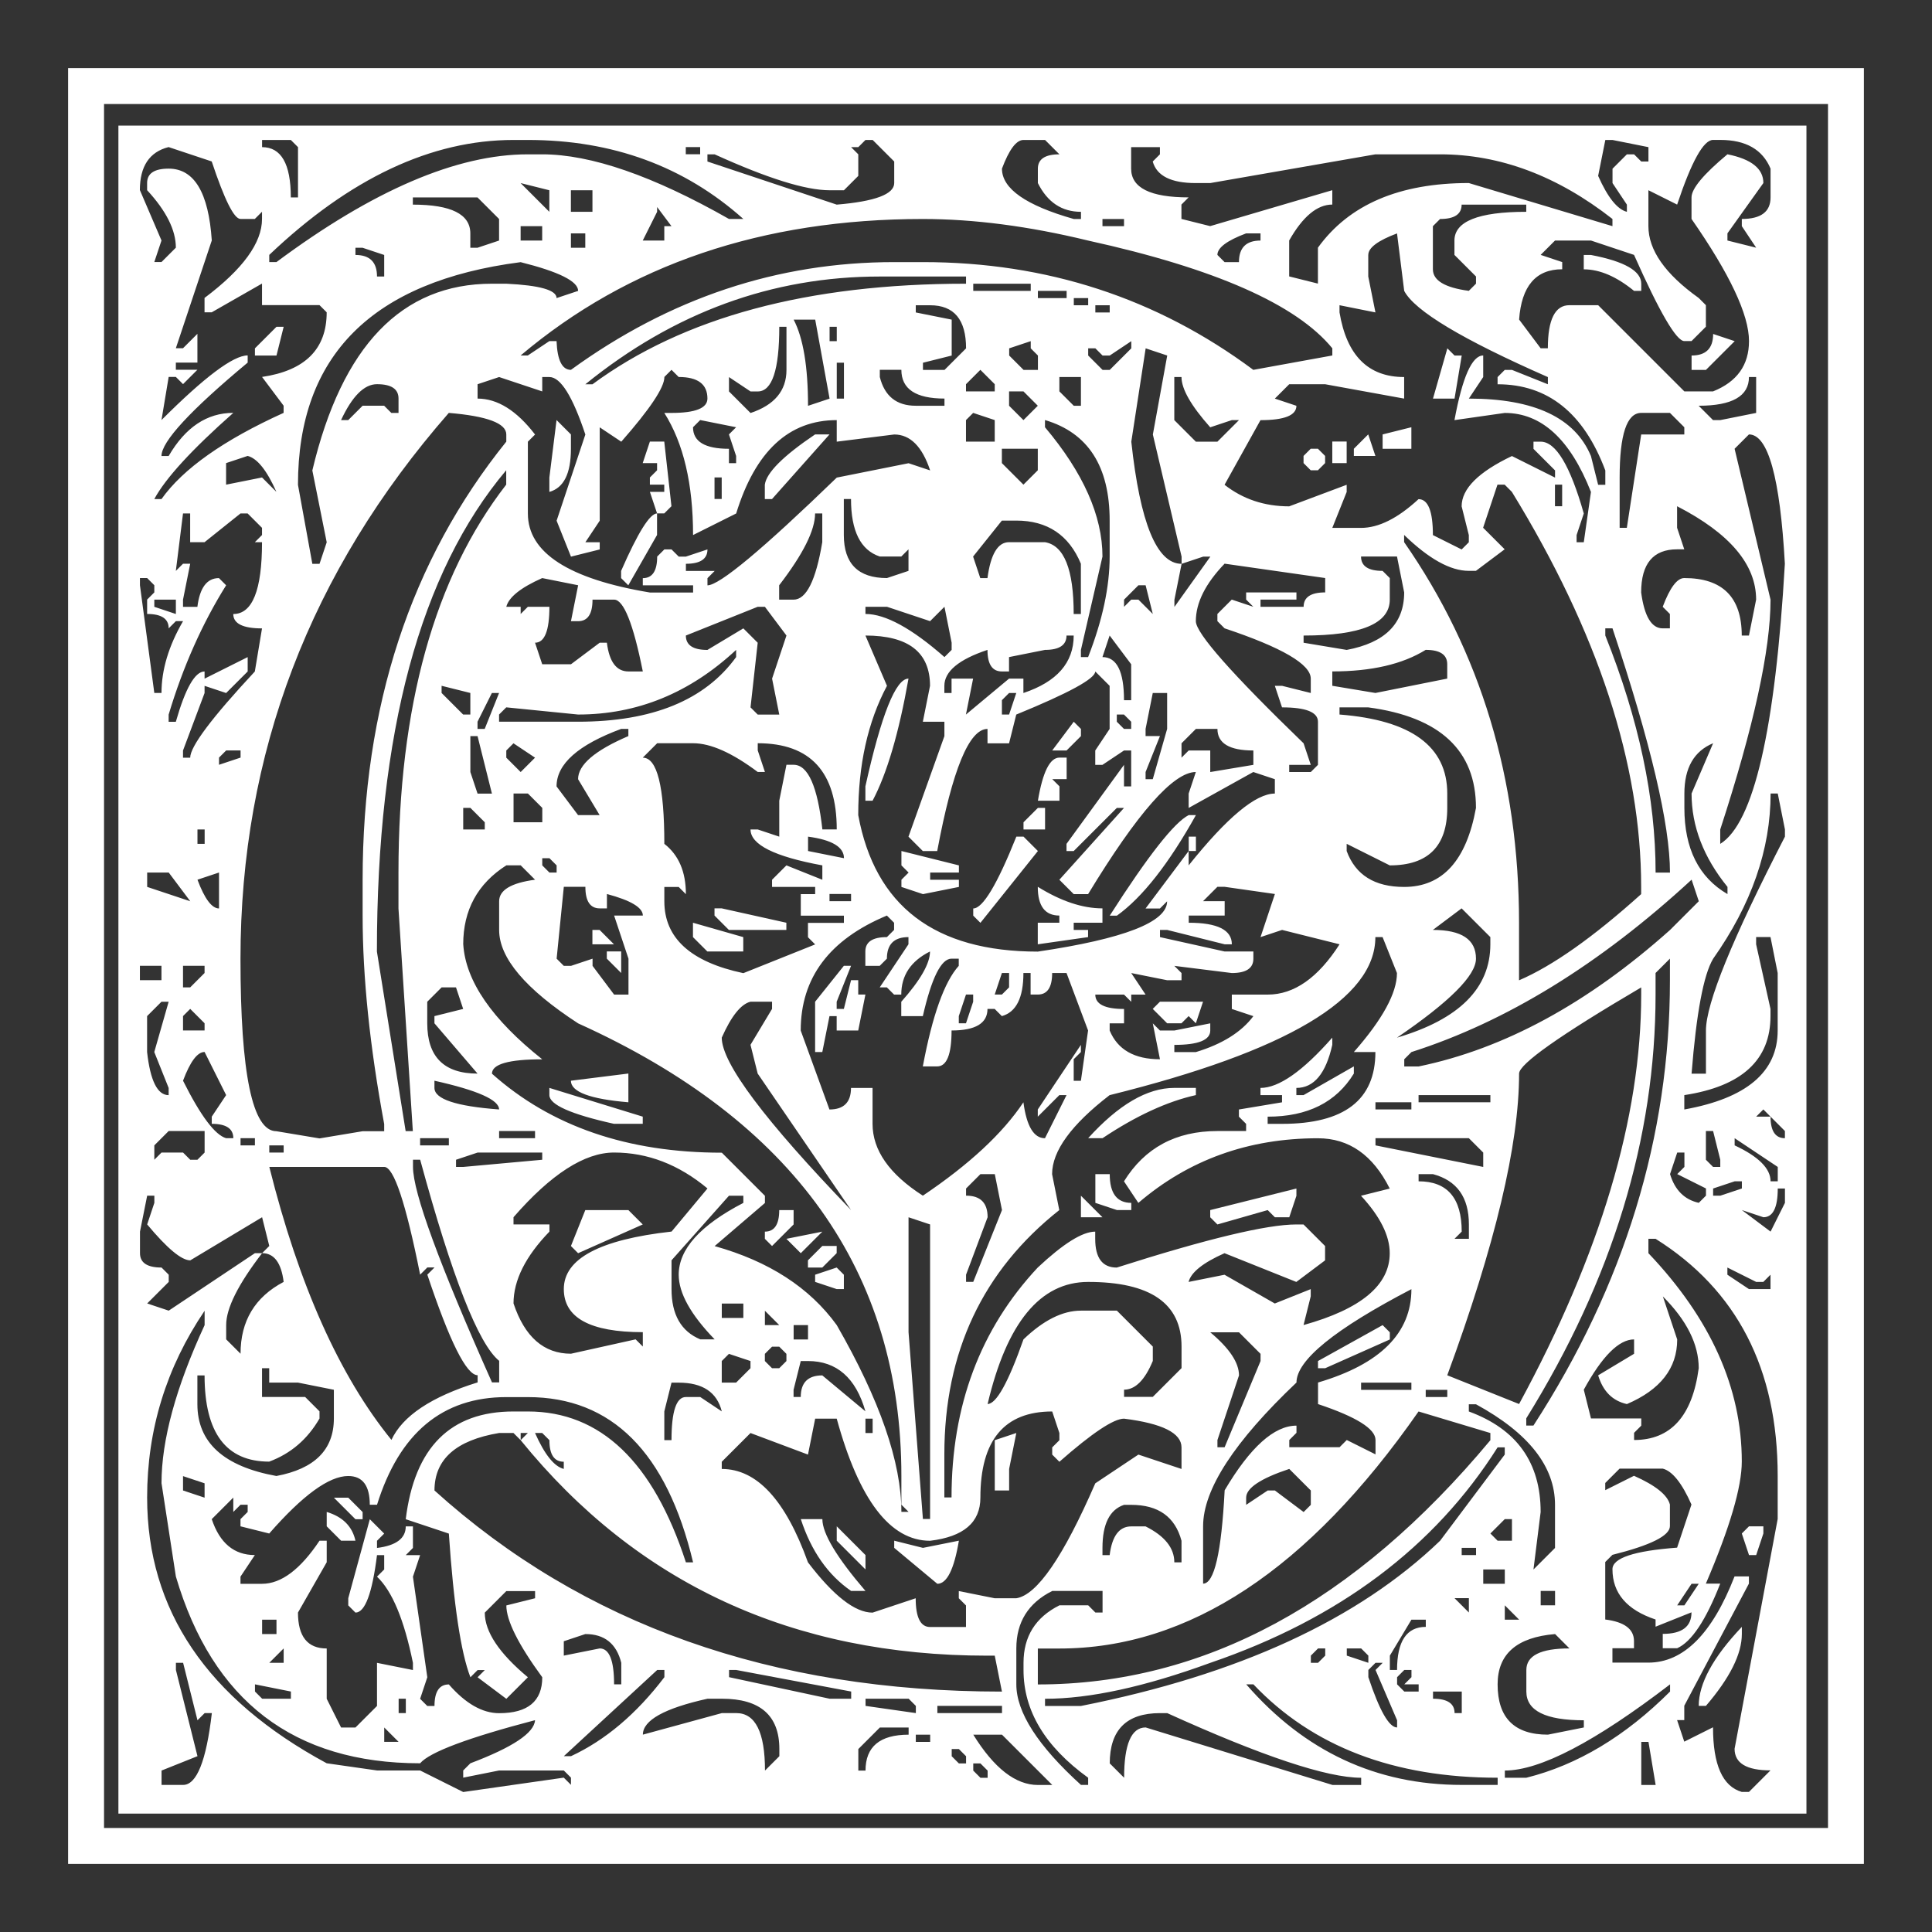 <?xml version="1.0" encoding="UTF-8" standalone="no"?>
<!-- Created with Inkscape (http://www.inkscape.org/) -->

<svg
   xmlns:dc="http://purl.org/dc/elements/1.1/"
   xmlns:cc="http://creativecommons.org/ns#"
   xmlns:rdf="http://www.w3.org/1999/02/22-rdf-syntax-ns#"
   xmlns:svg="http://www.w3.org/2000/svg"
   xmlns="http://www.w3.org/2000/svg"
   xmlns:sodipodi="http://sodipodi.sourceforge.net/DTD/sodipodi-0.dtd"
   xmlns:inkscape="http://www.inkscape.org/namespaces/inkscape"
   width="56.734"
   height="56.734"
   id="svg2"
   version="1.1"
   inkscape:version="0.48.5 r10040"
   sodipodi:docname="o.svg">
  <rect width="100%" height="100%" fill="#333333" stroke="none"/>
  <defs
     id="defs4" />
  <sodipodi:namedview
     id="base"
     pagecolor="#ffffff"
     bordercolor="#666666"
     borderopacity="1.0"
     inkscape:pageopacity="0"
     inkscape:pageshadow="2"
     inkscape:zoom="3.959798"
     inkscape:cx="43.996764"
     inkscape:cy="5.617196"
     inkscape:document-units="px"
     inkscape:current-layer="layer1"
     showgrid="false"
     fit-margin-top="2"
     fit-margin-left="2"
     fit-margin-right="2"
     fit-margin-bottom="2"
     inkscape:window-width="1366"
     inkscape:window-height="733"
     inkscape:window-x="0"
     inkscape:window-y="0"
     inkscape:window-maximized="1"
     showborder="true"
     borderlayer="false" />
  <g
     inkscape:label="Layer 1"
     inkscape:groupmode="layer"
     id="layer1"
     transform="translate(-152.281,-146.347)">
    <g
       style="font-size:40px;font-style:normal;font-weight:normal;line-height:125%;letter-spacing:0px;word-spacing:0px;fill:#ffffff;fill-opacity:1;stroke:none;font-family:Sans"
       id="flowRoot2985">
      <path
         d="m 154.281,148.347 52.734,0 0,52.734 -52.734,0 0,-52.734 m 1.055,1.055 0,50.625 50.625,0 0,-50.625 -50.625,0 m 0.422,0.633 49.57,0 0,49.57 -49.57,0 0,-49.57 m 4.219,0.422 0,0.211 c 0.562,5e-5 0.844,0.492 0.844,1.477 l 0.211,0 0,-1.477 -0.211,-0.211 -0.844,0 m 0.211,3.586 0.211,0 c 2.836,-2.109 5.297,-3.164 7.383,-3.164 l 0.422,0 c 1.43,5e-5 3.258,0.633 5.484,1.898 l 0.422,0 c -1.734,-1.547 -3.844,-2.32 -6.328,-2.32 l -0.422,0 c -2.414,5e-5 -4.805,1.125 -7.172,3.375 l 0,0.211 m 17.086,-3.375 0.211,0.211 0,0.633 -0.422,0.422 -0.422,0 c -0.703,5e-5 -1.828,-0.352 -3.375,-1.055 l -0.211,0 0,0.211 3.797,1.266 c 1.125,-0.094 1.687,-0.305 1.688,-0.633 l 0,-0.633 -0.633,-0.633 -0.211,0 -0.211,0.211 -0.211,0 m 4.43,0.633 c -2e-5,0.586 0.703,1.078 2.109,1.477 l 0.211,0 0,-0.211 c -0.563,5e-5 -0.984,-0.281 -1.266,-0.844 l 0,-0.422 c -3e-5,-0.281 0.211,-0.422 0.633,-0.422 l -0.422,-0.422 -0.633,0 c -0.211,5e-5 -0.422,0.281 -0.633,0.844 m 17.719,-0.844 -0.211,1.055 c 0.281,0.633 0.562,0.984 0.844,1.055 l 0,-0.211 -0.422,-0.633 0,-0.422 0.422,-0.422 0.211,0 0.211,0.211 0.211,0 0,-0.422 -1.055,-0.211 -0.211,0 m 2.109,1.898 -0.844,-0.422 0,1.055 c -5e-5,0.703 0.492,1.406 1.477,2.109 l 0.211,0.211 0,0.633 -0.422,0.422 -0.211,0 c -0.234,4e-5 -0.727,-0.844 -1.477,-2.531 L 199,153.41 l -1.055,0 -0.422,0.422 0.633,0.211 0,0.211 c -0.773,5e-5 -1.195,0.492 -1.266,1.477 l 0.633,0.844 0.211,0 c -4e-5,-0.844 0.211,-1.266 0.633,-1.266 l 0.844,0 2.531,2.531 0.844,0 c 0.703,-0.281 1.055,-0.773 1.055,-1.477 -4e-5,-0.773 -0.563,-1.969 -1.688,-3.586 l 0,-0.633 c -4e-5,-0.258 0.352,-0.68 1.055,-1.266 0.703,0.141 1.055,0.422 1.055,0.844 l -1.055,1.477 0,0.211 0.844,0.211 -0.422,-0.633 0,-0.211 c 0.562,5e-5 0.844,-0.211 0.844,-0.633 l 0,-0.844 c -0.234,-0.562 -0.727,-0.844 -1.477,-0.844 l -0.211,0 c -0.281,5e-5 -0.633,0.633 -1.055,1.898 m -45.141,-0.422 0.633,1.477 -0.211,0.633 0.211,0 0.422,-0.422 c 0,-0.516 -0.281,-1.078 -0.844,-1.688 l 0,-0.211 c 0,-0.281 0.211,-0.422 0.633,-0.422 0.75,5e-5 1.172,0.703 1.266,2.109 l -1.055,3.164 0.211,0 0.422,-0.422 0,0.844 -0.633,0 0,0.211 0.633,0 -0.422,0.422 -0.211,-0.211 -0.211,0 -0.211,1.266 c 1.266,-1.266 2.109,-1.898 2.531,-1.898 l 0,0.211 c -1.688,1.406 -2.531,2.32 -2.531,2.742 l 0.211,0 c 0.492,-0.844 1.125,-1.266 1.898,-1.266 -1.219,1.078 -1.992,1.922 -2.32,2.531 l 0.211,0 c 0.633,-0.891 1.828,-1.734 3.586,-2.531 l 0,-0.211 -0.633,-0.844 c 1.266,-0.187 1.898,-0.82 1.898,-1.898 l -0.211,-0.211 -1.688,0 0,-0.633 -1.477,0.844 -0.211,0 0,-0.422 c 1.125,-0.844 1.688,-1.617 1.688,-2.32 l 0,-0.211 -0.211,0.211 -0.422,0 c -0.188,5e-5 -0.469,-0.562 -0.844,-1.688 l -1.266,-0.422 c -0.562,0.141 -0.844,0.563 -0.844,1.266 m 16.031,-1.266 0,0.211 0.422,0 0,-0.211 -0.422,0 m 13.078,0 0,0.633 c -3e-5,0.563 0.562,0.844 1.688,0.844 l -0.211,0.211 0,0.422 0.844,0.211 3.586,-1.055 0,0.422 c -0.445,5e-5 -0.867,0.352 -1.266,1.055 l 0,1.055 0.844,0.211 0,-1.055 c 0.914,-1.266 2.391,-1.898 4.43,-1.898 l 4.219,1.266 0,-0.211 c -1.617,-1.266 -3.305,-1.898 -5.062,-1.898 l -1.898,0 -4.852,0.844 -0.422,0 c -0.727,5e-5 -1.148,-0.211 -1.266,-0.633 l 0.211,-0.211 0,-0.211 -0.844,0 m -17.93,1.055 0.844,0.844 0,-0.633 -0.844,-0.211 m 1.477,0.211 0,0.633 0.633,0 0,-0.633 -0.633,0 m -4.641,0.211 0,0.211 c 1.125,5e-5 1.687,0.281 1.688,0.844 l 0,0.422 0.211,0 0.633,-0.211 0,-0.633 -0.633,-0.633 -1.898,0 m 6.961,0 0.211,0.211 0,0.211 -0.422,0.844 0.633,0 0,-0.422 0.211,0 -0.633,-0.844 m 23.836,0.211 c -4e-5,0.281 -0.211,0.422 -0.633,0.422 l -0.211,0.211 0,1.266 c -4e-5,0.328 0.352,0.539 1.055,0.633 l 0.211,-0.211 0,-0.211 -0.633,-0.633 0,-0.422 c -4e-5,-0.562 0.703,-0.844 2.109,-0.844 l 0,-0.211 -1.898,0 m -27.633,4.43 0.211,0 0.633,-0.422 0.211,0 c 0.023,0.563 0.164,0.844 0.422,0.844 2.906,-2.109 6.07,-3.164 9.492,-3.164 l 0.844,0 c 3.633,4e-5 6.867,1.055 9.703,3.164 l 2.32,-0.422 0,-0.211 c -1.055,-1.289 -3.445,-2.344 -7.172,-3.164 -1.734,-0.422 -3.352,-0.633 -4.852,-0.633 -4.711,5e-5 -8.648,1.336 -11.812,4.008 m 17.086,-4.008 0,0.211 0.633,0 0,-0.211 -0.633,0 m -17.086,0.211 0,0.422 0.633,0 0,-0.422 -0.633,0 m 1.477,0.211 0,0.422 0.422,0 0,-0.422 -0.422,0 m 18.984,0.633 0.211,0.211 0.422,0 c -3e-5,-0.422 0.211,-0.633 0.633,-0.633 l 0,-0.211 -0.422,0 c -0.563,0.211 -0.844,0.422 -0.844,0.633 m 4.43,0 0,0.633 0.211,1.055 -1.055,-0.211 0,0.211 c 0.211,1.266 0.844,1.898 1.898,1.898 l 0,0.633 -2.32,-0.422 -1.055,0 -0.422,0.422 0.633,0.211 c -3e-5,0.281 -0.352,0.422 -1.055,0.422 l -1.055,1.898 c 0.539,0.422 1.172,0.633 1.898,0.633 l 1.688,-0.633 0,0.211 -0.422,1.055 0.844,0 c 0.516,4e-5 1.078,-0.281 1.688,-0.844 0.281,4e-5 0.422,0.352 0.422,1.055 l 0.844,0.422 0.211,-0.211 0,-0.211 -0.211,-0.844 c -4e-5,-0.516 0.492,-1.008 1.477,-1.477 l 1.266,0.633 0,-0.211 -0.633,-0.633 0,-0.211 0.211,0 c 0.445,5e-5 0.867,0.703 1.266,2.109 l -0.211,0.633 0,0.211 0.211,0 L 199,160.793 c -0.609,-1.547 -1.453,-2.32 -2.531,-2.32 l -1.477,0.211 c 0.234,-1.266 0.516,-1.898 0.844,-1.898 l 0,0.633 -0.422,0.633 c 1.922,4e-5 3.117,0.563 3.586,1.688 l 0.211,0.844 0.211,0 0,-0.422 c -0.633,-1.687 -1.688,-2.531 -3.164,-2.531 l 0,-0.211 0.211,-0.211 0.211,0 1.055,0.422 0,-0.211 c -2.508,-1.102 -3.914,-1.945 -4.219,-2.531 l -0.211,-1.688 c -0.563,0.211 -0.844,0.422 -0.844,0.633 m -29.742,-0.211 0,0.211 c 0.422,5e-5 0.633,0.211 0.633,0.633 l 0.211,0 0,-0.633 -0.633,-0.211 -0.211,0 m -1.688,6.961 0.422,2.32 0.211,0 0.211,-0.633 -0.422,-2.109 c 0.867,-3.656 2.625,-5.484 5.273,-5.484 l 0.422,0 c 0.984,0.047 1.477,0.188 1.477,0.422 l 0.633,-0.211 c -1e-5,-0.281 -0.563,-0.562 -1.688,-0.844 -4.359,0.563 -6.539,2.742 -6.539,6.539 m 37.758,-6.75 0.211,0 c 0.984,0.188 1.477,0.469 1.477,0.844 l 0,0.211 -0.211,0 c -0.516,-0.422 -1.008,-0.633 -1.477,-0.633 l 0,-0.422 m -29.32,3.797 0.211,0 c 2.672,-1.969 6.328,-2.953 10.969,-2.953 l 0,-0.211 -2.531,0 c -3.164,5e-5 -6.047,1.055 -8.648,3.164 m 11.391,-2.953 0,0.211 1.688,0 0,-0.211 -1.688,0 m 1.898,0.211 0,0.211 0.844,0 0,-0.211 -0.844,0 m 1.055,0.211 0,0.211 0.422,0 0,-0.211 -0.422,0 m -4.641,0.211 0,0.211 1.055,0.211 0,1.055 -0.844,0.211 0,0.211 0.633,0 0.633,-0.633 c -3e-5,-0.844 -0.352,-1.266 -1.055,-1.266 l -0.422,0 m 5.273,0 0,0.211 0.422,0 0,-0.211 -0.422,0 m -8.859,0.422 c 0.281,0.539 0.422,1.383 0.422,2.531 l 0.633,-0.211 -0.422,-2.32 -0.633,0 m -0.422,0.211 c -2e-5,1.266 -0.211,1.898 -0.633,1.898 l -0.211,0 -0.633,-0.422 0,0.422 0.633,0.633 c 0.703,-0.234 1.055,-0.656 1.055,-1.266 l 0,-1.266 -0.211,0 m 1.477,0 0,0.422 0.211,0 0,-0.422 -0.211,0 m -16.242,0 0.211,0 -0.211,0.844 -0.633,0 0,-0.211 0.633,-0.633 m 21.516,0.633 0,0.211 0.422,0.422 0.422,0 0,-0.422 -0.211,-0.211 0,-0.211 -0.633,0.211 m 2.953,0.211 -0.211,0 -0.211,-0.211 -0.211,0 0,0.211 0.422,0.422 0.211,0 0.633,-0.633 0,-0.211 -0.633,0.422 m 17.719,-0.633 0.633,0.211 -0.844,0.844 -0.422,0 0,-0.422 c 0.422,5e-5 0.633,-0.211 0.633,-0.633 m -16.664,0.422 -0.422,2.742 c 0.258,2.391 0.75,3.586 1.477,3.586 l -0.211,1.055 0,0.211 1.055,-1.477 -0.211,0 -0.633,0.211 0,-0.211 -0.844,-3.586 0.422,-2.32 -0.633,-0.211 m 8.859,0 0.211,0.211 0.211,0 -0.211,1.266 -0.633,0 0.422,-1.477 m -17.93,0.422 0,1.055 0.211,0 0,-1.055 -0.211,0 m -5.062,0.422 c -2e-5,0.305 -0.422,0.938 -1.266,1.898 l -0.633,-0.422 0,2.742 -0.422,0.633 0.422,0 0,0.211 -0.844,0.211 -0.422,-1.055 0.844,-2.531 c -0.375,-1.125 -0.727,-1.687 -1.055,-1.688 l -0.211,0 0,0.422 -1.266,-0.422 -0.633,0.211 0,0.422 c 0.586,4e-5 1.148,0.352 1.688,1.055 l -0.211,0.211 0,2.109 c -1e-5,1.148 1.195,1.922 3.586,2.32 l 1.266,0 0,-0.211 -1.477,0 0,-0.211 c 0.281,3e-5 0.422,-0.211 0.422,-0.633 l 0.211,-0.211 0.211,0 0.211,0.211 0.211,0 0.633,-0.211 c -2e-5,0.281 -0.211,0.422 -0.633,0.422 l 0,0.211 0.844,0 -0.211,0.211 0,0.211 c 0.352,4e-5 1.617,-1.055 3.797,-3.164 l 2.109,-0.422 0.633,0.211 c -0.234,-0.703 -0.586,-1.055 -1.055,-1.055 l -1.688,0.211 0,-0.633 c -1.406,4e-5 -2.391,0.914 -2.953,2.742 l -1.266,0.633 c -2e-5,-1.5 -0.281,-2.695 -0.844,-3.586 l 0.211,0 c 0.703,5e-5 1.055,-0.141 1.055,-0.422 -2e-5,-0.422 -0.281,-0.633 -0.844,-0.633 L 172,157.207 l -0.211,0.211 m 6.328,-0.211 0,0.211 c 0.141,0.563 0.492,0.844 1.055,0.844 l 0.844,0 0,-0.211 c -0.844,4e-5 -1.266,-0.281 -1.266,-0.844 l -0.633,0 m 2.531,0.422 0,0.211 0.844,0 0,-0.211 -0.422,-0.422 -0.422,0.422 m 2.742,-0.211 0,0.422 0.422,0.422 0.211,0 0,-0.844 -0.633,0 m 3.375,0 0,1.266 0.633,0.633 0.633,0 0.633,-0.633 -0.211,0 -0.633,0.211 c -0.563,-0.633 -0.844,-1.125 -0.844,-1.477 l -0.211,0 m 16.875,0 c -4e-5,0.563 -0.492,0.844 -1.477,0.844 l 0.422,0.422 0.211,0 1.055,-0.211 0,-1.055 -0.211,0 m -41.344,1.266 0.211,0 0.422,-0.422 0.633,0 0.211,0.211 0.211,0 0,-0.422 c 0,-0.281 -0.211,-0.422 -0.633,-0.422 -0.375,5e-5 -0.727,0.352 -1.055,1.055 m 19.617,-0.844 0,0.422 0.422,0.422 0.422,-0.422 -0.422,-0.422 -0.422,0 m -16.453,0.633 c -4.078,4.664 -6.117,10.008 -6.117,16.031 -1e-5,3.375 0.352,5.063 1.055,5.062 l 1.266,0.211 1.266,-0.211 0.633,0 0,-0.211 c -0.422,-2.273 -0.633,-4.312 -0.633,-6.117 l 0,-1.055 c -1e-5,-5.086 1.406,-9.375 4.219,-12.867 l 0,-0.211 c -2e-5,-0.328 -0.563,-0.539 -1.688,-0.633 m 15.398,0 -0.211,0.211 0,0.633 0.844,0 0,-0.633 -0.633,-0.211 m 18.984,1.898 0,1.477 0.211,0 0.422,-2.742 1.266,0 0,-0.211 -0.422,-0.422 -0.844,0 c -0.422,5e-5 -0.633,0.633 -0.633,1.898 m -27,-1.688 -0.211,0.211 c -2e-5,0.422 0.352,0.633 1.055,0.633 l 0,0.422 0.211,0 0,-0.211 -0.211,-0.633 0.211,-0.211 -1.055,-0.211 m 10.125,0 0,0.211 c 1.125,1.336 1.687,2.602 1.688,3.797 l -0.633,2.742 0,0.211 0.211,0 c 0.422,-1.078 0.633,-2.062 0.633,-2.953 l 0,-1.055 c -3e-5,-1.594 -0.633,-2.578 -1.898,-2.953 m -14.344,0 0.422,0.422 0,0.422 c -1e-5,0.727 -0.211,1.148 -0.633,1.266 l 0,-0.422 0.211,-1.688 m 25.102,0.211 0,0.633 -0.844,0 0,-0.422 0.844,-0.211 m 9.492,0.633 1.055,4.43 c -5e-5,1.477 -0.492,3.727 -1.477,6.75 l 0,0.422 c 0.984,-0.609 1.617,-3.352 1.898,-8.227 -0.141,-2.531 -0.492,-3.797 -1.055,-3.797 l -0.422,0.422 m -27,-0.422 0.422,0 -1.688,1.898 -0.211,0 0,-0.422 c 0.047,-0.352 0.539,-0.844 1.477,-1.477 m 16.242,0 0.211,0.633 -0.633,0 0,-0.211 0.422,-0.422 m -21.094,0.211 0.422,0 0.211,1.898 -0.211,0.211 -0.211,0 -0.211,-0.633 0.422,0 0,-0.211 -0.422,0 0,-0.211 0.211,-0.211 0,-0.211 -0.422,0 0.211,-0.633 m 10.336,0.211 0,0.422 0.633,0.633 0.422,-0.422 0,-0.633 -1.055,0 m 9.703,-0.211 0.422,0 0,0.633 -0.422,0 0,-0.633 m -32.484,0.633 0,0.633 1.055,-0.211 0.422,0.422 c -0.281,-0.633 -0.563,-0.984 -0.844,-1.055 l -0.633,0.211 m 32.062,-0.422 0.211,0.211 0,0.211 -0.211,0.211 -0.211,0 -0.211,-0.211 0,-0.211 0.211,-0.211 0.211,0 m -27.633,14.766 0.844,5.273 0.211,0 -0.422,-6.539 0,-1.055 c 0,-4.875 1.055,-8.672 3.164,-11.391 l 0,-0.422 c -2.531,3 -3.797,7.711 -3.797,14.133 m 9.914,-13.922 0,0.633 0.211,0 0,-0.633 -0.211,0 m 22.992,0.211 -0.422,1.266 0.633,0.633 -0.844,0.633 -0.211,0 c -0.539,4e-5 -1.172,-0.352 -1.898,-1.055 l 0,0.211 c 2.25,3.234 3.375,6.961 3.375,11.18 l 0,1.688 c 0.984,-0.422 2.18,-1.266 3.586,-2.531 l 0,-0.211 c -4e-5,-3.609 -1.266,-7.477 -3.797,-11.602 l -0.211,-0.211 -0.211,0 m 1.688,0 0,0.633 0.211,0 0,-0.633 -0.211,0 m -20.883,0.422 0,1.055 c -2e-5,0.844 0.422,1.266 1.266,1.266 l 0.633,-0.211 0,-0.633 -0.211,0.211 -0.633,0 c -0.563,-0.187 -0.844,-0.75 -0.844,-1.688 l -0.211,0 m 24.469,0.211 0,0.633 0.211,0.633 -0.211,0 c -0.703,4e-5 -1.055,0.422 -1.055,1.266 0.094,0.703 0.305,1.055 0.633,1.055 l 0.211,0 0,-0.422 -0.211,-0.211 c 0.211,-0.562 0.422,-0.844 0.633,-0.844 1.125,3e-5 1.687,0.563 1.688,1.688 l 0.211,0 0.211,-1.055 c -5e-5,-1.031 -0.773,-1.945 -2.32,-2.742 m -43.875,0.211 -0.211,1.688 0.211,-0.211 0.211,0 -0.211,1.055 0,0.211 0.422,0 c 0.07,-0.562 0.281,-0.844 0.633,-0.844 l 0.211,0.211 c -0.703,1.125 -1.266,2.391 -1.688,3.797 l 0,0.211 0.211,0 c 0.281,-0.984 0.562,-1.477 0.844,-1.477 l 0,0.211 1.266,-0.633 0,0.422 -0.633,0.633 -0.633,-0.211 0,0.211 -0.633,1.688 0,0.211 0.211,0 c -1e-5,-0.328 0.633,-1.172 1.898,-2.531 l 0.211,-1.266 c -0.562,4e-5 -0.844,-0.141 -0.844,-0.422 0.562,4e-5 0.844,-0.703 0.844,-2.109 l -0.211,0 0.211,-0.211 0,-0.211 -0.422,-0.422 -0.211,0 -1.055,0.844 -0.422,0 0,-0.844 -0.211,0 m 18.562,0 c -2e-5,0.492 -0.352,1.195 -1.055,2.109 l 0,0.422 0.422,0 c 0.375,4e-5 0.656,-0.562 0.844,-1.688 l 0,-0.844 -0.211,0 m -4.641,0 0,0.633 -0.844,1.477 -0.211,-0.211 0,-0.211 c 0.492,-1.125 0.844,-1.687 1.055,-1.688 m 9.281,1.266 0.211,0.633 0.211,0 c 0.094,-0.703 0.305,-1.055 0.633,-1.055 l 1.055,0 c 0.562,0.094 0.844,0.797 0.844,2.109 l 0.211,0 0,-1.477 c -0.352,-0.844 -0.984,-1.266 -1.898,-1.266 l -0.422,0 -0.844,1.055 m 11.391,0 c -4e-5,0.281 0.211,0.422 0.633,0.422 l 0.211,0.211 0,0.633 c -4e-5,0.703 -0.844,1.055 -2.531,1.055 l 0,0.211 1.266,0.211 c 1.125,-0.211 1.687,-0.773 1.688,-1.688 l -0.211,-1.055 -1.055,0 m -4.008,0.211 c -0.563,0.586 -0.844,1.148 -0.844,1.688 -4e-5,0.352 1.055,1.547 3.164,3.586 l 0.211,0.633 -0.633,0 0,0.211 0.633,0 0.211,-0.211 0,-1.266 c -3e-5,-0.281 -0.352,-0.422 -1.055,-0.422 l -0.211,-0.633 0.211,0 0.844,0.211 0,-0.422 c -4e-5,-0.422 -0.844,-0.914 -2.531,-1.477 l -0.211,-0.211 0,-0.211 0.422,-0.422 0.633,0.211 -0.211,-0.211 0,-0.211 1.477,0 0,0.211 -1.055,0 0,0.211 1.266,0 c -4e-5,-0.281 0.211,-0.422 0.633,-0.422 l 0,-0.422 -2.953,-0.422 m -31.852,0.422 0,0.211 0.422,3.164 0.211,0 c -1e-5,-0.68 0.211,-1.383 0.633,-2.109 l -0.211,0 -0.211,0.211 c 0,-0.281 -0.211,-0.422 -0.633,-0.422 l 0,-0.422 0.211,-0.211 0,-0.211 -0.211,-0.211 -0.211,0 m 10.758,0.844 0.422,0 0,0.211 0.211,-0.211 0.633,0 c -1e-5,0.703 -0.141,1.055 -0.422,1.055 l 0.211,0.633 0.844,0 0.844,-0.633 0.211,0 c 0.07,0.563 0.281,0.844 0.633,0.844 l 0.422,0 c -0.281,-1.406 -0.563,-2.109 -0.844,-2.109 l -0.633,0 c -2e-5,0.422 -0.141,0.633 -0.422,0.633 l -0.211,0 0.211,-1.055 -1.055,-0.211 c -0.633,0.281 -0.984,0.563 -1.055,0.844 m 18.141,-0.211 0,0.211 0.211,-0.211 0.211,0 0.422,0.422 -0.211,-0.844 -0.211,0 -0.422,0.422 m -28.477,0 0,0.211 0.633,0.211 0,-0.422 -0.633,0 m 15.609,1.055 c -1e-5,0.281 0.211,0.422 0.633,0.422 l 1.055,-0.633 0.422,0.422 -0.211,1.898 0.211,0.211 0.633,0 -0.211,-1.055 0.422,-1.266 -0.633,-0.844 -0.211,0 -2.109,0.844 m 5.273,-0.844 0,0.211 c 0.586,4e-5 1.359,0.422 2.32,1.266 l 0.211,-0.211 0,-0.211 -0.211,-1.055 -0.422,0.422 -1.266,-0.422 -0.633,0 m 21.727,0.633 0,0.211 c 0.984,2.461 1.477,4.781 1.477,6.961 l 0.422,0 c -4e-5,-1.406 -0.563,-3.797 -1.688,-7.172 l -0.211,0 m -21.727,0.211 0.633,1.477 c -0.563,1.055 -0.844,2.32 -0.844,3.797 0.492,2.672 2.25,4.008 5.273,4.008 2.531,-0.375 3.797,-0.867 3.797,-1.477 l -0.211,0.211 -0.422,0 1.266,-1.688 0,0.422 c 1.125,-1.406 1.969,-2.109 2.531,-2.109 l 0,-0.422 -0.633,-0.211 -1.898,1.055 0,-0.422 0.211,-0.633 c -0.656,3e-5 -1.711,1.195 -3.164,3.586 l -0.422,0 -0.422,-0.422 1.898,-2.109 -0.211,0 -1.266,1.266 -0.211,0 0,-0.211 1.688,-2.32 0,0.633 0.211,0 0,-1.055 -0.211,0 -0.633,0.422 -0.211,0 0,-0.422 0.422,-0.633 0,-1.266 -0.422,-0.422 c -3e-5,0.211 -0.773,0.633 -2.32,1.266 l -0.211,0.844 -0.633,0 0,-0.422 c -0.539,4e-5 -1.031,1.195 -1.477,3.586 l -0.422,0 -0.422,-0.422 1.055,-2.953 0,-0.422 -0.633,0 0.211,-1.055 c -3e-5,-0.984 -0.633,-1.477 -1.898,-1.477 m 5.906,0 c -3e-5,0.281 -0.211,0.422 -0.633,0.422 l -1.055,0.211 0,0.422 -0.211,0 c -0.281,4e-5 -0.422,-0.211 -0.422,-0.633 -0.844,0.281 -1.266,0.633 -1.266,1.055 l 0,0.211 0.211,0 0,-0.422 0.633,0 -0.211,1.055 1.266,-1.055 0.422,0 0,0.422 c 0.984,-0.328 1.477,-0.891 1.477,-1.688 l -0.211,0 m 1.266,0 -0.211,0.633 c 0.422,3e-5 0.633,0.422 0.633,1.266 l 0.211,0 0,-1.055 -0.633,-0.844 m -15.609,2.32 -2.109,-0.211 -0.211,0.211 0,0.211 2.32,0 c 2.18,3e-5 3.727,-0.633 4.641,-1.898 l 0,-0.211 c -1.359,1.266 -2.906,1.898 -4.641,1.898 m 22.148,-1.266 0,0.422 1.266,0.211 2.109,-0.422 0,-0.422 c -4e-5,-0.281 -0.211,-0.422 -0.633,-0.422 -0.68,0.422 -1.594,0.633 -2.742,0.633 m -26.156,0.422 0,0.211 0.633,0.633 0.211,0 0,-0.633 -0.844,-0.211 m 13.711,-0.211 c -0.281,1.594 -0.633,2.789 -1.055,3.586 l -0.211,0 0,-0.422 c 0.469,-2.109 0.891,-3.164 1.266,-3.164 m -12.234,0.422 -0.422,0.844 0,0.211 0.211,0 0.422,-1.055 -0.211,0 m 15.188,0 -0.211,0.211 0,0.422 0.211,0 0.211,-0.633 -0.211,0 m 4.219,0 -0.211,1.055 0,0.211 0.422,0 -0.422,1.055 0,0.211 0.211,0 0.422,-1.477 0,-1.055 -0.422,0 m 5.484,0.422 0,0.211 c 2.109,0.164 3.164,0.938 3.164,2.32 l 0,0.422 c -4e-5,1.125 -0.563,1.688 -1.688,1.688 l -1.266,-0.633 0,0.211 c 0.258,0.703 0.82,1.055 1.688,1.055 1.125,3e-5 1.828,-0.773 2.109,-2.32 -4e-5,-1.687 -1.055,-2.672 -3.164,-2.953 l -0.844,0 m -6.539,0.211 0,0.211 0.211,0.211 0.211,0 0,-0.211 -0.211,-0.211 -0.211,0 m -16.453,2.109 0.633,0.844 0.633,0 -0.633,-1.055 c -1e-5,-0.422 0.492,-0.844 1.477,-1.266 l 0,-0.211 -0.211,0 c -1.266,0.469 -1.898,1.031 -1.898,1.688 m 15.188,-1.898 0.211,0.211 0,0.211 -0.422,0.422 -0.422,0 0.633,-0.844 m 3.164,0.633 0,0.422 0.211,-0.211 0.633,0 0,0.633 1.266,-0.211 0,-0.422 c -0.703,3e-5 -1.055,-0.211 -1.055,-0.633 l -0.633,0 -0.422,0.422 m -20.883,-0.211 0,1.055 0.211,0.633 0.422,0 -0.422,-1.688 -0.211,0 m 1.266,0.211 -0.211,0.211 0,0.211 0.422,0.422 0.422,-0.422 -0.633,-0.422 m 3.797,0.422 c 0.422,4e-5 0.633,0.844 0.633,2.531 0.422,0.328 0.633,0.82 0.633,1.477 l -0.211,-0.211 -0.422,0 0,0.422 c -2e-5,1.078 0.773,1.781 2.32,2.109 l 2.109,-0.844 -0.211,-0.211 0,-0.422 1.055,0 0,-0.211 -1.266,0 0,-0.633 0.422,0 0,-0.211 -1.266,0 0,-0.211 0.422,-0.422 1.055,0.422 0,-0.422 c -1.406,-0.258 -2.109,-0.609 -2.109,-1.055 l 0.211,0 0.633,0.211 0,-1.055 0.211,-1.055 0.211,0 c 0.422,3e-5 0.703,0.633 0.844,1.898 l 0.422,0 c -2e-5,-1.687 -0.773,-2.531 -2.32,-2.531 l 0,0.211 0.211,0.633 -0.211,0 c -0.75,-0.562 -1.383,-0.844 -1.898,-0.844 l -1.055,0 -0.422,0.422 m 30.586,1.055 0,0.422 c -5e-5,1.195 0.422,2.039 1.266,2.531 l 0,-0.211 c -0.703,-0.867 -1.055,-1.781 -1.055,-2.742 l 0.633,-1.477 c -0.563,0.234 -0.844,0.727 -0.844,1.477 m -42.82,-1.266 -0.211,0.211 0,0.211 0.633,-0.211 0,-0.211 -0.422,0 m 24.469,0.211 0.211,0 0,0.633 -0.422,0 0.211,0.211 0,0.422 -0.633,0 c 0.141,-0.844 0.352,-1.266 0.633,-1.266 m -16.031,1.055 0,0.844 0.844,0 0,-0.422 -0.422,-0.422 -0.422,0 m 36.914,0 c -5e-5,1.641 -0.563,3.258 -1.688,4.852 -0.281,0.469 -0.492,1.594 -0.633,3.375 l 0.422,0 0,-1.266 c -5e-5,-0.797 0.773,-2.695 2.32,-5.695 l 0,-0.211 -0.211,-1.055 -0.211,0 m -38.391,0.422 0,0.633 0.633,0 0,-0.211 -0.422,-0.422 -0.211,0 m 16.875,0 0.211,0 0,0.633 -0.633,0 0,-0.211 0.422,-0.422 m 4.43,0.211 0.211,0 c -0.797,1.43 -1.57,2.414 -2.32,2.953 l -0.211,0 c 1.125,-1.758 1.898,-2.742 2.32,-2.953 m -29.109,0.422 0,0.422 0.211,0 0,-0.422 -0.211,0 m 17.93,0.211 0,0.422 1.055,0.211 c -2e-5,-0.328 -0.352,-0.539 -1.055,-0.633 m 6.117,0 0.211,0 0.422,0.422 -1.688,2.109 -0.211,-0.211 0,-0.211 c 0.281,3e-5 0.703,-0.703 1.266,-2.109 m 5.062,0 0.211,0 0,0.422 -0.211,0 0,-0.422 m -18.984,0.633 0,0.211 0.211,0.211 0.211,0 0,-0.211 -0.211,-0.211 -0.211,0 m 10.547,-0.211 1.688,0.422 0,0.211 -0.844,0 0,0.211 0.844,0 0,0.211 -1.055,0.211 -0.633,-0.211 0,-0.211 0.211,-0.211 -0.211,-0.211 0,-0.422 m -12.867,2.742 c 0.07,1.078 0.844,2.203 2.32,3.375 -0.984,2e-5 -1.477,0.141 -1.477,0.422 1.734,1.547 3.984,2.32 6.75,2.32 l 1.266,1.266 0,0.211 -1.477,1.266 c 1.594,0.445 2.789,1.219 3.586,2.32 1.266,2.203 1.898,4.031 1.898,5.484 l 0.211,0 -0.211,-0.211 0,-0.844 c -2e-5,-6 -3.164,-10.43 -9.492,-13.289 -1.547,-1.008 -2.32,-1.922 -2.32,-2.742 l 0,-0.844 c -1e-5,-0.328 0.352,-0.539 1.055,-0.633 l -0.422,-0.422 -0.422,0 c -0.844,0.539 -1.266,1.313 -1.266,2.32 m -9.281,-2.109 0,0.422 1.266,0.422 -0.633,-0.844 -0.633,0 m 1.477,0.211 c 0.211,0.563 0.422,0.844 0.633,0.844 l 0,-1.055 -0.633,0.211 m 35.438,5.484 0.422,0 c 2.508,-0.516 4.969,-1.852 7.383,-4.008 l 0.844,-0.844 -0.211,-0.633 c -2.695,2.484 -5.438,4.172 -8.227,5.062 l -0.211,0.211 0,0.211 m -24.68,-5.273 -0.211,2.109 0.211,0.211 0.211,0 0.633,-0.211 0,0.211 0.633,0.844 0.422,0 0,-1.055 -0.422,-1.266 0.844,0 c -2e-5,-0.234 -0.352,-0.445 -1.055,-0.633 l 0,0.422 -0.211,0 c -0.281,3e-5 -0.422,-0.211 -0.422,-0.633 l -0.633,0 m 18.773,0.422 0.633,0 0,0.422 -1.055,0 0,0.211 c 0.844,2e-5 1.266,0.211 1.266,0.633 l -0.211,0 -1.688,-0.422 -0.211,0 0,0.211 1.898,0.422 0.844,0 0,0.211 c -4e-5,0.281 -0.211,0.422 -0.633,0.422 l -1.688,-0.211 0.211,0.211 0,0.211 -0.422,0 -1.055,-0.211 0.422,0.633 -0.422,0 0,0.211 -0.211,-0.211 -0.844,0 c -3e-5,0.281 0.281,0.422 0.844,0.422 l 0,0.422 -0.422,0 0,0.211 c 0.234,0.563 0.727,0.844 1.477,0.844 l -0.211,-1.055 0.211,0.211 0.422,0 1.055,-0.211 0,0.211 c -3e-5,0.281 -0.352,0.422 -1.055,0.422 l 0,0.211 0.633,0 c 0.773,-0.234 1.336,-0.586 1.688,-1.055 l -0.633,-0.211 0,-0.422 1.055,0 c 0.773,3e-5 1.477,-0.492 2.109,-1.477 l -1.688,-0.422 -0.633,0.211 0.422,-1.266 -1.477,-0.211 -0.211,0 -0.422,0.422 m -10.969,-0.211 0,0.211 0.633,0 0,-0.211 -0.633,0 m 6.117,-0.211 c 0.68,0.422 1.312,0.633 1.898,0.633 l 0,0.422 -0.844,0 0,0.211 0.422,0 0,0.211 -1.477,0.211 0,-0.633 0.633,0 0,-0.211 c -0.422,3e-5 -0.633,-0.281 -0.633,-0.844 m 11.602,1.266 c 0.844,3e-5 1.266,0.281 1.266,0.844 -4e-5,0.492 -0.773,1.266 -2.32,2.32 1.828,-0.539 2.742,-1.453 2.742,-2.742 l 0,-0.211 -0.844,-0.844 -0.844,0.633 m -21.094,-0.633 0.211,0 1.898,0.422 0,0.211 -1.688,0 -0.422,-0.422 0,-0.211 m 2.531,3.586 0.844,2.32 c 0.422,2e-5 0.633,-0.211 0.633,-0.633 l 0.633,0 0,1.055 c -2e-5,0.773 0.492,1.477 1.477,2.109 1.359,-0.914 2.344,-1.828 2.953,-2.742 0.094,0.703 0.305,1.055 0.633,1.055 l 0.633,-1.266 -0.211,0 -0.633,0.633 0,-0.211 1.266,-1.898 0,0.211 -0.211,0.211 0,0.633 0.211,0 0.211,-1.477 -0.633,-1.688 -0.422,0 c -3e-5,0.422 -0.141,0.633 -0.422,0.633 l -0.211,0 0,-0.633 -0.211,0 c -3e-5,0.727 -0.211,1.148 -0.633,1.266 l -0.211,-0.211 -0.211,0 c -3e-5,0.422 -0.352,0.633 -1.055,0.633 -2e-5,0.703 -0.141,1.055 -0.422,1.055 l -0.422,0 c 0.281,-1.5 0.633,-2.484 1.055,-2.953 l 0,-0.211 -0.211,0 c -0.305,3e-5 -0.586,0.563 -0.844,1.688 l -0.633,0 0,-0.422 c 0.562,-0.633 0.844,-1.125 0.844,-1.477 -0.563,0.281 -0.844,0.703 -0.844,1.266 l -0.211,0 -0.211,-0.211 -0.211,0 0.844,-1.266 0,-0.211 c -0.422,3e-5 -0.633,0.211 -0.633,0.633 l -0.211,0.211 -0.422,0 0,-0.422 c -2e-5,-0.281 0.211,-0.422 0.633,-0.422 l 0.211,-0.211 0,-0.211 -0.211,-0.211 c -1.688,0.703 -2.531,1.828 -2.531,3.375 m -3.164,-3.164 1.477,0.422 0,0.422 -1.055,0 -0.422,-0.422 0,-0.422 m -2.953,0.211 0.211,0 0.422,0.422 -0.633,0 0,-0.422 m 22.992,0.211 c -3e-5,1.805 -2.602,3.352 -7.805,4.641 -1.125,0.867 -1.688,1.641 -1.688,2.32 l 0.211,1.055 c -2.25,1.781 -3.375,4.172 -3.375,7.172 l 0,1.266 0.211,0 c -2e-5,-2.695 0.844,-4.945 2.531,-6.75 0.75,-0.703 1.312,-1.055 1.688,-1.055 l 0,0.211 c -3e-5,0.563 0.211,0.844 0.633,0.844 2.648,-0.844 4.406,-1.266 5.273,-1.266 l 0.211,0 0.633,0.633 0,0.422 -0.844,0.633 -2.109,-0.844 c -0.633,0.281 -0.984,0.563 -1.055,0.844 l 1.055,-0.211 1.477,0.844 1.055,-0.422 0,0.211 -0.211,0.844 c 1.687,-0.469 2.531,-1.172 2.531,-2.109 -4e-5,-0.516 -0.281,-1.078 -0.844,-1.688 l 0.844,-0.211 c -0.492,-0.984 -1.195,-1.477 -2.109,-1.477 -2.039,2e-5 -3.797,0.633 -5.273,1.898 l -0.422,-0.633 c 0.609,-0.984 1.523,-1.477 2.742,-1.477 l 0.844,0 0,-0.211 -0.211,-0.211 0,-0.211 1.266,-0.211 0,-0.211 -0.633,0 0,-0.211 c 0.539,2e-5 1.242,-0.492 2.109,-1.477 l 0,0.211 c -0.188,0.844 -0.539,1.266 -1.055,1.266 l 0,0.211 0.211,0 1.477,-0.844 0,0.211 c -0.516,0.844 -1.359,1.266 -2.531,1.266 l 0,0.211 0.422,0 c 1.828,2e-5 2.742,-0.703 2.742,-2.109 l -0.633,0 c 0.844,-0.961 1.266,-1.734 1.266,-2.32 l -0.422,-1.055 -0.211,0 m 11.18,0 0,0.211 0.422,1.898 0,0.211 c -5e-5,1.289 -0.844,2.063 -2.531,2.32 l 0,0.422 c 1.828,-0.328 2.742,-1.102 2.742,-2.32 l 0,-1.688 -0.211,-1.055 -0.422,0 m -33.75,0.422 0.422,0 0,0.633 -0.422,-0.422 0,-0.211 m 30.797,0.633 0,0.633 c -5e-5,4.219 -1.266,8.367 -3.797,12.445 l 0,0.211 0.211,0 c 2.672,-4.125 4.008,-8.484 4.008,-13.078 l 0,-0.633 -0.422,0.422 m -44.508,-0.211 0,0.422 0.633,0 0,-0.422 -0.633,0 m 1.266,0 0,0.633 0.211,0 0.422,-0.422 0,-0.211 -0.633,0 m 19.406,0 0.211,0 -0.422,1.055 0,0.211 0.211,0 0.211,-0.844 0.211,0 0,0.422 0.211,0 -0.211,1.055 -0.633,0 0,-0.422 -0.211,0 -0.211,1.055 -0.211,0 0,-1.477 0.844,-1.055 m 4.641,0.211 -0.211,0.633 0.211,0 0.211,-0.211 0,-0.422 -0.211,0 m -16.875,0.844 0,0.633 c -1e-5,0.984 0.492,1.477 1.477,1.477 l -1.266,-1.477 0,-0.211 0.844,-0.211 -0.211,-0.633 -0.422,0 -0.422,0.422 m 29.953,10.969 2.109,0.844 c 2.391,-4.406 3.586,-8.414 3.586,-12.023 l 0,-0.211 c -2.391,1.406 -3.586,2.25 -3.586,2.531 -4e-5,2.086 -0.703,5.039 -2.109,8.859 m -14.133,-11.18 -0.211,0.633 0,0.211 0.211,0 0.211,-0.633 0,-0.211 -0.211,0 m -24.047,0.633 0,1.055 c 0.094,0.844 0.305,1.266 0.633,1.266 l 0,-0.211 -0.422,-1.055 0.422,-1.477 -0.211,0 -0.422,0.422 m 16.875,0.633 c -2e-5,0.75 1.266,2.438 3.797,5.062 l -2.742,-4.008 -0.211,-0.844 0.633,-1.055 0,-0.211 -0.633,0 c -0.281,0.07 -0.563,0.422 -0.844,1.055 m -15.609,-0.844 -0.211,0.211 0,0.422 0.633,0 0,-0.211 -0.422,-0.422 m 29.742,-0.211 -0.211,0.633 -0.211,-0.211 -0.211,0.211 -0.422,0 -0.422,-0.422 0.211,-0.211 1.266,0 m -29.953,2.32 c 0.516,1.031 0.938,1.594 1.266,1.688 l 0.211,0 c 0,-0.281 -0.211,-0.422 -0.633,-0.422 l 0,-0.211 0.422,-0.633 -0.633,-1.266 c -0.211,3e-5 -0.422,0.281 -0.633,0.844 m 7.383,0 0,0.211 c -1e-5,0.328 0.633,0.539 1.898,0.633 -1e-5,-0.281 -0.633,-0.562 -1.898,-0.844 m 5.695,-0.211 0,0.844 c -1.125,-0.094 -1.688,-0.305 -1.688,-0.633 l 1.688,-0.211 m -2.32,0.422 2.742,0.844 0,0.211 -0.844,0 c -1.266,-0.281 -1.898,-0.562 -1.898,-0.844 l 0,-0.211 m 18.352,0 0.633,0 0,0.211 c -0.844,0.188 -1.758,0.609 -2.742,1.266 l -0.422,0 c 0.891,-0.984 1.734,-1.477 2.531,-1.477 m 7.172,0.211 0,0.211 2.109,0 0,-0.211 -2.109,0 m -1.266,0.211 0,0.211 1.055,0 0,-0.211 -1.055,0 m 11.18,0.422 0.422,0 c -5e-5,0.422 0.141,0.633 0.422,0.633 l 0,-0.211 -0.633,-0.633 -0.211,0.211 m -47.039,0.844 0,0.422 0.211,-0.211 0.633,0 0.211,0.211 0.211,0 0.211,-0.211 0,-0.633 -1.055,0 -0.422,0.422 m 10.125,-0.422 0,0.211 1.055,0 0,-0.211 -1.055,0 m 35.438,0 0,0.844 0.211,0.211 0.211,0 0,-0.211 -0.211,-0.844 -0.211,0 m -43.031,0.211 0,0.211 0.422,0 0,-0.211 -0.422,0 m 5.273,0 0,0.211 0.844,0 0,-0.211 -0.844,0 m 28.055,0 0,0.211 3.164,0.633 0,-0.422 -0.422,-0.422 -2.742,0 m 10.547,0 0,0.211 c 0.703,0.328 1.055,0.68 1.055,1.055 l 0.211,0 0,-0.422 -1.266,-0.844 m -43.031,0.211 0,0.211 0.422,0 0,-0.211 -0.422,0 m 5.484,0.422 0,0.211 0.211,0 2.32,-0.211 0,-0.211 -1.898,0 -0.633,0.211 m 1.688,1.688 0,0.211 1.055,0 0,0.211 c -0.703,0.727 -1.055,1.43 -1.055,2.109 0.328,0.984 0.891,1.477 1.688,1.477 l 1.898,-0.422 0.211,0.211 0,-0.422 c -1.547,2e-5 -2.32,-0.422 -2.32,-1.266 -2e-5,-0.891 1.055,-1.453 3.164,-1.688 l 1.055,-1.266 c -0.844,-0.703 -1.758,-1.055 -2.742,-1.055 -0.867,2e-5 -1.852,0.633 -2.953,1.898 m 34.172,-1.898 -0.211,0.633 c 0.141,0.469 0.422,0.75 0.844,0.844 l 0.211,-0.211 0,-0.211 -0.844,-0.422 0.211,-0.211 0,-0.422 -0.211,0 m -37.125,0.211 0,0.211 c -1e-5,0.75 0.773,2.859 2.32,6.328 l 0.211,0 0,-0.633 c -0.609,-0.492 -1.383,-2.461 -2.32,-5.906 l -0.211,0 m -4.219,0.211 c 0.867,3.469 2.062,6.141 3.586,8.016 0.328,-0.703 1.172,-1.266 2.531,-1.688 l 0,-0.211 c -0.328,1e-5 -0.82,-0.984 -1.477,-2.953 l 0.211,-0.211 -0.211,0 -0.211,0.211 c -0.422,-2.109 -0.773,-3.164 -1.055,-3.164 l -3.375,0 m 20.461,0.633 0,0.211 c 0.422,2e-5 0.633,0.211 0.633,0.633 l -0.633,1.688 0,0.211 0.211,0 0.844,-2.109 -0.211,-1.055 -0.422,0 -0.422,0.422 m 13.289,-0.422 0,0.211 c 0.844,2e-5 1.266,0.492 1.266,1.477 l -0.211,0.211 0.422,0 0,-0.422 c -4e-5,-0.797 -0.352,-1.289 -1.055,-1.477 l -0.422,0 m -9.492,0 0.422,0 c -3e-5,0.563 0.211,0.844 0.633,0.844 l 0,0.211 -0.422,0 -0.633,-0.211 0,-0.844 m 18.141,0.422 0,0.211 0.211,0 0.633,-0.211 0,-0.211 -0.211,0 -0.633,0.211 m 1.898,0 c -5e-5,0.563 -0.141,0.844 -0.422,0.844 l -0.633,-0.211 0.844,0.633 0.422,-0.844 0,-0.422 -0.211,0 m -47.883,0.211 -0.211,1.055 0,0.633 c 0,0.281 0.211,0.422 0.633,0.422 l 0.211,0.211 0,0.211 -0.633,0.633 0.633,0.211 2.531,-1.688 0.211,0 c -0.703,0.914 -1.055,1.617 -1.055,2.109 l 0,0.422 0.422,0.422 c -1e-5,-0.961 0.422,-1.664 1.266,-2.109 -0.07,-0.562 -0.281,-0.844 -0.633,-0.844 l 0.211,-0.211 -0.211,-0.844 -2.109,1.266 c -0.258,2e-5 -0.68,-0.352 -1.266,-1.055 l 0.211,-0.633 0,-0.211 -0.211,0 m 17.086,0 -1.688,1.898 0,0.844 c -2e-5,0.75 0.281,1.242 0.844,1.477 l 0.422,0 c -0.703,-0.727 -1.055,-1.359 -1.055,-1.898 -2e-5,-0.75 0.633,-1.453 1.898,-2.109 l 0,-0.211 -0.422,0 m 16.664,0 -0.211,0.633 -0.422,0 -0.211,-0.211 -1.477,0.422 -0.211,-0.211 0,-0.211 2.531,-0.633 0,0.211 m -6.328,0 0.633,0.633 -0.633,0 0,-0.633 m -14.555,0.422 1.266,0 0.422,0.422 -1.898,0.844 -0.211,-0.211 0.422,-1.055 m 5.695,0 0.422,0 0,0.422 -0.633,0.633 -0.211,-0.211 0,-0.211 c 0.281,2e-5 0.422,-0.211 0.422,-0.633 m 3.797,0.211 0,3.375 0.422,5.484 0.211,0 0,-8.648 -0.633,-0.211 m -2.531,0.422 -0.633,0.633 -0.422,-0.422 1.055,-0.211 m 24.258,0.211 0,0.422 c 1.828,1.922 2.742,3.961 2.742,6.117 -5e-5,0.75 -0.352,1.945 -1.055,3.586 l 0.422,0 c -0.422,1.078 -0.844,1.711 -1.266,1.898 l -0.422,0 0,-0.422 c 0.562,1e-5 0.844,-0.211 0.844,-0.633 l -1.055,0.422 0,-0.211 c -0.844,-0.281 -1.266,-0.773 -1.266,-1.477 -4e-5,-0.328 0.633,-0.539 1.898,-0.633 l 0.422,-1.266 c -0.281,-0.633 -0.563,-0.984 -0.844,-1.055 l -1.266,0 -0.422,0.422 0,0.211 0.844,-0.422 c 0.633,0.281 0.984,0.563 1.055,0.844 l 0,0.633 c -4e-5,0.281 -0.563,0.563 -1.688,0.844 l -0.211,0.211 0,1.688 c 0.562,0.07 0.844,0.281 0.844,0.633 l 0,0.211 -0.633,0 0,0.422 1.055,0 c 1.031,1e-5 1.875,-0.844 2.531,-2.531 l 0.422,0 0,0.211 -1.898,3.586 0,0.422 -0.211,0 0.211,0.633 0.844,-0.422 c -5e-5,1.102 0.281,1.734 0.844,1.898 l 0.211,0 0.633,-0.633 c -0.703,0 -1.055,-0.211 -1.055,-0.633 l 1.266,-6.75 0,-1.266 c -5e-5,-3.141 -1.195,-5.461 -3.586,-6.961 l -0.211,0 m -24.258,0.211 0.422,0 0,0.211 -0.422,0.422 -0.422,0 0,-0.211 0.422,-0.422 m 26.578,0.633 0,0.211 0.633,0.422 0.633,0 0,-0.422 -0.211,0.211 -0.211,0 -0.844,-0.422 m -26.156,0 0.211,0.211 0,0.422 -0.211,0 -0.633,-0.211 0,-0.211 0.633,-0.211 m 4.43,4.008 c 0.258,1e-5 0.609,-0.633 1.055,-1.898 0.586,-0.562 1.148,-0.844 1.688,-0.844 l 1.055,0 1.055,1.055 0,0.422 c -0.234,0.563 -0.516,0.844 -0.844,0.844 l 0,0.211 0.844,0 0.844,-0.844 0,-0.633 c -3e-5,-1.266 -0.914,-1.898 -2.742,-1.898 -1.406,2e-5 -2.391,1.195 -2.953,3.586 m 6.328,3.586 0,1.688 c 0.328,1e-5 0.539,-0.914 0.633,-2.742 0.75,-1.266 1.453,-1.898 2.109,-1.898 l 0,0.211 -0.211,0.211 0,0.211 1.477,0 0.211,-0.211 0.844,0.422 0,-0.422 c -3e-5,-0.328 -0.563,-0.68 -1.688,-1.055 l 0,-0.633 c 1.828,-0.539 2.742,-1.453 2.742,-2.742 -2.25,1.172 -3.375,2.086 -3.375,2.742 -1.828,1.734 -2.742,3.141 -2.742,4.219 m 13.5,-6.75 0.422,1.266 c -5e-5,0.844 -0.492,1.477 -1.477,1.898 -0.422,-0.094 -0.703,-0.375 -0.844,-0.844 l 1.055,-0.633 0,-0.422 c -0.445,2e-5 -0.938,0.492 -1.477,1.477 l 0.211,0.844 1.477,0 0,0.211 -0.211,0.211 0,0.211 c 1.078,1e-5 1.711,-0.703 1.898,-2.109 -5e-5,-0.703 -0.352,-1.406 -1.055,-2.109 m -27.633,0.211 0,0.422 0.633,0 0,-0.422 -0.633,0 m -16.875,5.695 c 0,3.305 1.758,5.906 5.273,7.805 l 1.477,0.211 1.266,0 1.266,0.633 2.953,-0.422 0.211,0.211 0,-0.211 -0.211,-0.211 -1.898,0 -1.055,0.211 0,-0.211 0.211,-0.211 c 1.242,-0.469 1.875,-0.891 1.898,-1.266 -1.969,0.516 -3.094,0.938 -3.375,1.266 -3.703,1e-5 -6.094,-1.828 -7.172,-5.484 l -0.422,-2.742 c -1e-5,-1.266 0.422,-2.812 1.266,-4.641 l 0,-0.422 c -1.125,1.664 -1.688,3.492 -1.688,5.484 m 18.141,-5.484 0,0.422 0.422,0 -0.422,-0.422 m 0.844,0.422 0,0.422 0.422,0 0,-0.422 -0.422,0 m 12.234,0.211 c 0.562,0.469 0.844,0.891 0.844,1.266 l -0.633,1.898 0,0.211 0.211,0 1.055,-2.531 0,-0.211 -0.633,-0.633 -0.844,0 m 5.062,-0.211 0.211,0.211 0,0.211 -1.898,0.844 -0.211,0 0,-0.211 1.898,-1.055 m -17.93,0.633 -0.211,0.211 0,0.211 0.211,0.211 0.211,0 0.211,-0.211 0,-0.211 -0.211,-0.211 -0.211,0 m -1.266,0.211 -0.211,0.211 0,0.633 0.422,0 0.422,-0.422 0,-0.211 -0.633,-0.211 m 2.109,0.211 -0.211,0.844 0,0.211 0.211,0 c -2e-5,-0.422 0.211,-0.633 0.633,-0.633 l 1.266,1.055 c -0.281,-0.984 -0.844,-1.477 -1.688,-1.477 l -0.211,0 m -15.82,0.211 0,0.844 1.266,0 0.422,0.422 0,0.211 c -0.352,0.609 -0.844,1.031 -1.477,1.266 -1.266,1e-5 -1.898,-0.844 -1.898,-2.531 l -0.211,0 0,0.844 c 0,1.125 0.773,1.828 2.32,2.109 1.125,-0.211 1.687,-0.773 1.688,-1.688 l 0,-0.844 -1.055,-0.211 -0.844,0 0,-0.422 -0.211,0 M 172,186.949 l -0.211,0.844 0,0.844 0.211,0 c -2e-5,-0.844 0.141,-1.266 0.422,-1.266 l 0.422,0 0.633,0.422 c -0.141,-0.562 -0.563,-0.844 -1.266,-0.844 l -0.211,0 m 20.25,0 0,0.211 1.477,0 0,-0.211 -1.477,0 m 1.898,0.211 0,0.211 0.633,0 0,-0.211 -0.633,0 m -30.797,3.375 -0.211,0 c 0,-0.562 -0.211,-0.844 -0.633,-0.844 -0.563,2e-5 -1.336,0.563 -2.32,1.688 l -0.844,-0.211 0,-0.211 0.211,-0.211 0,-0.211 -0.211,0 -0.211,0.211 0,-0.422 -0.633,0.633 c 0.234,0.703 0.656,1.055 1.266,1.055 l -0.422,0.633 0,0.211 0.633,0 c 0.562,1e-5 1.125,-0.422 1.688,-1.266 l 0.211,0 0,0.633 -0.844,1.477 c -1e-5,0.703 0.281,1.055 0.844,1.055 l 0,1.477 0.422,0.844 0.422,0 0.633,-0.633 0,-1.266 1.055,0.211 0,-0.211 c -0.258,-1.266 -0.609,-2.109 -1.055,-2.531 l 0.211,-0.211 0,-0.422 -0.211,0 c -0.141,1.125 -0.352,1.688 -0.633,1.688 l -0.211,-0.211 0,-0.211 0.633,-2.32 0.422,0.422 -0.211,0.211 0,0.211 c 0.562,-0.07 0.844,-0.281 0.844,-0.633 l 0.211,0 0,0.633 -0.211,0.211 0.422,0 -0.211,0.633 0.422,2.953 -0.211,0.633 0.211,0.211 0.211,0 c -1e-5,-0.422 0.141,-0.633 0.422,-0.633 0.492,0.563 0.984,0.844 1.477,0.844 0.844,1e-5 1.266,-0.352 1.266,-1.055 -0.703,-0.961 -1.055,-1.664 -1.055,-2.109 l 0.844,-0.211 0,-0.211 -0.844,0 -0.633,0.633 c -1e-5,0.562 0.422,1.195 1.266,1.898 l -0.633,0.633 -0.844,-0.633 0.211,-0.211 -0.211,0 -0.211,0.211 c -0.281,-0.727 -0.492,-2.133 -0.633,-4.219 l -1.266,-0.422 c 0.258,-2.109 1.312,-3.164 3.164,-3.164 l 0.422,0 c 2.133,1e-5 3.68,1.477 4.641,4.43 l 0.211,0 c -0.773,-3.234 -2.391,-4.852 -4.852,-4.852 l -0.633,0 c -1.875,2e-5 -3.141,1.055 -3.797,3.164 m 32.062,-2.953 0,0.211 c 1.406,0.516 2.109,1.5 2.109,2.953 l -0.211,1.688 0.633,-0.633 0,-1.266 c -4e-5,-1.125 -0.773,-2.109 -2.32,-2.953 l -0.211,0 m -15.82,4.008 c -1.172,1e-5 -2.086,-1.195 -2.742,-3.586 l -0.633,0 -0.211,1.055 -1.688,-0.633 -0.844,0.844 0,0.211 c 1.031,1e-5 1.875,0.914 2.531,2.742 0.75,0.984 1.383,1.477 1.898,1.477 l 1.266,-0.422 c -2e-5,0.563 0.141,0.844 0.422,0.844 l 1.055,0 0,-0.633 -0.211,-0.211 0,-0.211 1.055,0.211 0.633,0 c 0.609,-0.094 1.383,-1.219 2.32,-3.375 l 1.266,-0.844 1.266,0.422 0,-0.633 c -3e-5,-0.422 -0.563,-0.703 -1.688,-0.844 -0.305,2e-5 -0.938,0.422 -1.898,1.266 l -0.211,-0.211 0,-0.211 0.211,-0.211 0,-0.211 -0.211,-0.633 c -1.406,1e-5 -2.109,0.844 -2.109,2.531 -2e-5,0.727 -0.492,1.148 -1.477,1.266 m 14.344,-3.797 c -3.234,4.641 -6.75,6.961 -10.547,6.961 l -0.633,0 0,1.055 c 4.875,1e-5 9.305,-2.391 13.289,-7.172 l 0,-0.211 -2.109,-0.633 m -16.242,0.211 0,0.422 0.211,0 0,-0.422 -0.211,0 m -12.656,2.109 c 4.359,3.938 9.914,5.906 16.664,5.906 l -0.211,-1.055 -0.211,0 c -5.719,1e-5 -10.289,-2.109 -13.711,-6.328 l 0.211,-0.211 -0.211,0 0,0.211 -0.211,-0.211 -0.422,0 c -1.266,0.211 -1.898,0.773 -1.898,1.688 m 2.953,-1.688 c 0.281,0.633 0.562,0.984 0.844,1.055 l 0,-0.211 c -0.281,1e-5 -0.422,-0.211 -0.422,-0.633 l -0.211,-0.211 -0.211,0 m 14.133,0 -0.211,1.055 0,0.633 -0.422,0 0,-1.477 0.633,-0.211 m 14.133,0.422 c -1.852,2.93 -4.664,5.039 -8.438,6.328 -1.922,0.703 -3.539,1.055 -4.852,1.055 l 0,0.211 1.055,0 c 4.617,-0.914 8.133,-2.531 10.547,-4.852 l 1.898,-2.531 0,-0.211 -0.211,0 m -7.383,1.477 0,0.211 0.633,-0.422 0.211,0 0.844,0.633 0.211,-0.211 0,-0.422 -0.633,-0.633 c -0.844,0.281 -1.266,0.563 -1.266,0.844 m -31.219,-0.633 0,0.422 0.633,0.211 0,-0.422 -0.633,-0.211 m 4.43,0.633 0.422,0 0.422,0.422 0,0.211 -0.211,0 -0.633,-0.633 m 22.57,1.477 0,0.211 0.211,0 c 0.07,-0.562 0.281,-0.844 0.633,-0.844 l 0.422,0 c 0.562,0.281 0.844,0.633 0.844,1.055 l 0.211,0 0,-0.633 c -0.188,-0.703 -0.68,-1.055 -1.477,-1.055 l -0.211,0 c -0.422,0.141 -0.633,0.563 -0.633,1.266 M 161.875,190.746 c 0.469,0.141 0.75,0.422 0.844,0.844 l -0.422,0 -0.422,-0.422 0,-0.422 m 34.172,0.633 0.211,0.211 0.422,0 0,-0.633 -0.211,0 -0.422,0.422 m -20.25,-0.422 0.633,0 c -2e-5,0.422 0.422,1.125 1.266,2.109 l -0.422,0 c -0.68,-0.469 -1.172,-1.172 -1.477,-2.109 m 1.055,0.211 0.844,0.844 0,0.422 -0.844,-0.844 0,-0.422 m 27.211,0 0,0.211 -0.211,0.633 -0.211,0 -0.211,-0.633 0.211,-0.211 0.422,0 m -25.523,0.422 0.844,0.211 1.055,-0.211 c -0.141,0.844 -0.352,1.266 -0.633,1.266 l -1.266,-1.055 0,-0.211 m 16.664,0.211 0,0.211 0.422,0 0,-0.211 -0.422,0 m 0.633,0.633 0,0.422 0.633,0 0,-0.422 -0.633,0 m 6.117,0.422 -0.422,0.633 0.211,0 0.422,-0.633 -0.211,0 m -19.828,1.898 0,1.055 c -3e-5,0.82 0.633,1.805 1.898,2.953 l 0.211,0 0,-0.211 c -1.266,-0.914 -1.898,-1.969 -1.898,-3.164 l 0,-0.211 c -3e-5,-0.773 0.352,-1.336 1.055,-1.688 l 0.844,0 0.211,0.211 0.211,0 0,-0.633 -1.477,0 c -0.703,0.352 -1.055,0.914 -1.055,1.688 m 15.398,-1.688 0,0.422 0.422,0 0,-0.422 -0.422,0 m -2.531,0.211 0.422,0.422 0,-0.422 -0.422,0 m 1.477,0.211 0,0.422 0.422,0 -0.422,-0.422 m -36.492,0.422 0,0.422 0.422,0 0,-0.422 -0.422,0 m 33.75,0 -0.633,1.055 0,0.422 0.211,0 c -4e-5,-0.844 0.281,-1.266 0.844,-1.266 l 0,-0.211 -0.422,0 m -24.891,0.633 0,0.422 1.055,-0.211 c 0.281,1e-5 0.422,0.352 0.422,1.055 l 0.211,0 0,-0.633 c -0.141,-0.562 -0.492,-0.844 -1.055,-0.844 l -0.633,0.211 m 27.422,1.266 c -4e-5,0.984 0.492,1.477 1.477,1.477 l 1.055,-0.211 0,-0.211 c -1.125,0 -1.688,-0.281 -1.688,-0.844 l 0,-0.633 c -4e-5,-0.422 0.422,-0.633 1.266,-0.633 l -0.422,-0.422 c -1.125,0.094 -1.688,0.586 -1.688,1.477 m 7.172,-1.688 0,0.211 c -5e-5,0.586 -0.352,1.289 -1.055,2.109 l -0.211,0 c -5e-5,-0.656 0.422,-1.43 1.266,-2.32 m -43.242,1.055 0.422,0 0,-0.422 -0.422,0.422 m 30.797,-0.422 -0.211,0.211 0,0.211 0.211,0 0.211,-0.211 0,-0.211 -0.211,0 m 0.844,0 0,0.211 0.633,0.211 0,-0.211 -0.211,-0.211 -0.422,0 m -34.383,0.422 0,0.211 0.633,2.531 -1.055,0.422 0,0.422 0.633,0 c 0.398,0 0.68,-0.703 0.844,-2.109 l -0.211,0 -0.211,0.211 -0.422,-1.688 -0.211,0 m 35.227,0 -0.211,0.211 0,0.211 c 0.328,0.984 0.609,1.477 0.844,1.477 l 0,-0.211 -0.633,-1.477 0.211,-0.211 -0.211,0 m -23.836,2.742 0.211,0 c 1.008,-0.469 1.922,-1.242 2.742,-2.32 l 0,-0.211 -0.211,0 -2.742,2.531 m 4.852,-2.531 0,0.211 2.953,0.633 0.633,0 0,-0.211 -3.375,-0.633 -0.211,0 m 19.828,0 -0.211,0.211 0,0.211 0.211,0.211 0.422,0 0,-0.211 -0.422,0 0.211,-0.211 0,-0.211 -0.211,0 m -33.75,0.422 0,0.211 0.211,0.211 0.844,0 0,-0.211 -1.055,-0.211 m 29.109,0 c 1.711,1.969 3.82,2.953 6.328,2.953 l 1.055,0 0,-0.211 c -3.047,0 -5.438,-0.914 -7.172,-2.742 l -0.211,0 m 7.594,2.531 0,0.211 0.633,0 c 1.5,-0.375 2.906,-1.219 4.219,-2.531 l 0,-0.211 c -2.203,1.688 -3.82,2.531 -4.852,2.531 m -2.109,-2.32 0,0.211 c 0.422,0 0.633,0.141 0.633,0.422 l 0.211,0 0,-0.633 -0.844,0 m -30.375,0.211 0,0.422 0.211,0 0,-0.422 -0.211,0 m 7.172,1.055 2.32,-0.633 0.422,0 c 0.562,1e-5 0.844,0.563 0.844,1.688 l 0.422,-0.422 0,-0.211 c -2e-5,-0.984 -0.563,-1.477 -1.688,-1.477 l -0.422,0 c -1.266,0.281 -1.898,0.633 -1.898,1.055 m 6.539,-1.055 0,0.211 1.477,0.211 0,-0.211 -0.211,-0.211 -1.266,0 m 2.109,0.211 0,0.211 1.898,0 0,-0.211 -1.898,0 m 5.062,1.688 0.422,0.422 c -3e-5,-0.984 0.211,-1.477 0.633,-1.477 l 5.484,1.688 0.844,0 0,-0.211 c -1.008,0 -2.906,-0.633 -5.695,-1.898 l -0.211,0 c -0.984,1e-5 -1.477,0.492 -1.477,1.477 m -21.305,-1.055 0,0.422 0.422,0 -0.422,-0.422 m 13.922,0.633 0,0.633 0.211,0 c -2e-5,-0.703 0.422,-1.055 1.266,-1.055 l 0,-0.211 -0.844,0 -0.633,0.633 m 1.688,-0.422 0,0.211 0.422,0 0,-0.211 -0.422,0 m 1.688,0 c 0.609,0.984 1.242,1.477 1.898,1.477 l 0.422,0 -1.477,-1.477 -0.844,0 m 19.617,0.211 0,1.266 0.422,0 -0.211,-1.266 -0.211,0 m -20.25,0.211 0,0.211 0.211,0.211 0.211,0 0,-0.211 -0.211,-0.211 -0.211,0 m 0.633,0.422 0,0.211 0.211,0.211 0.211,0 0,-0.211 -0.211,-0.211 -0.211,0"
         style="font-size:72px;font-variant:normal;font-stretch:normal;font-family:Goudy Initials;-inkscape-font-specification:Goudy Initials"
         id="path4444" />
    </g>
  </g>
</svg>
